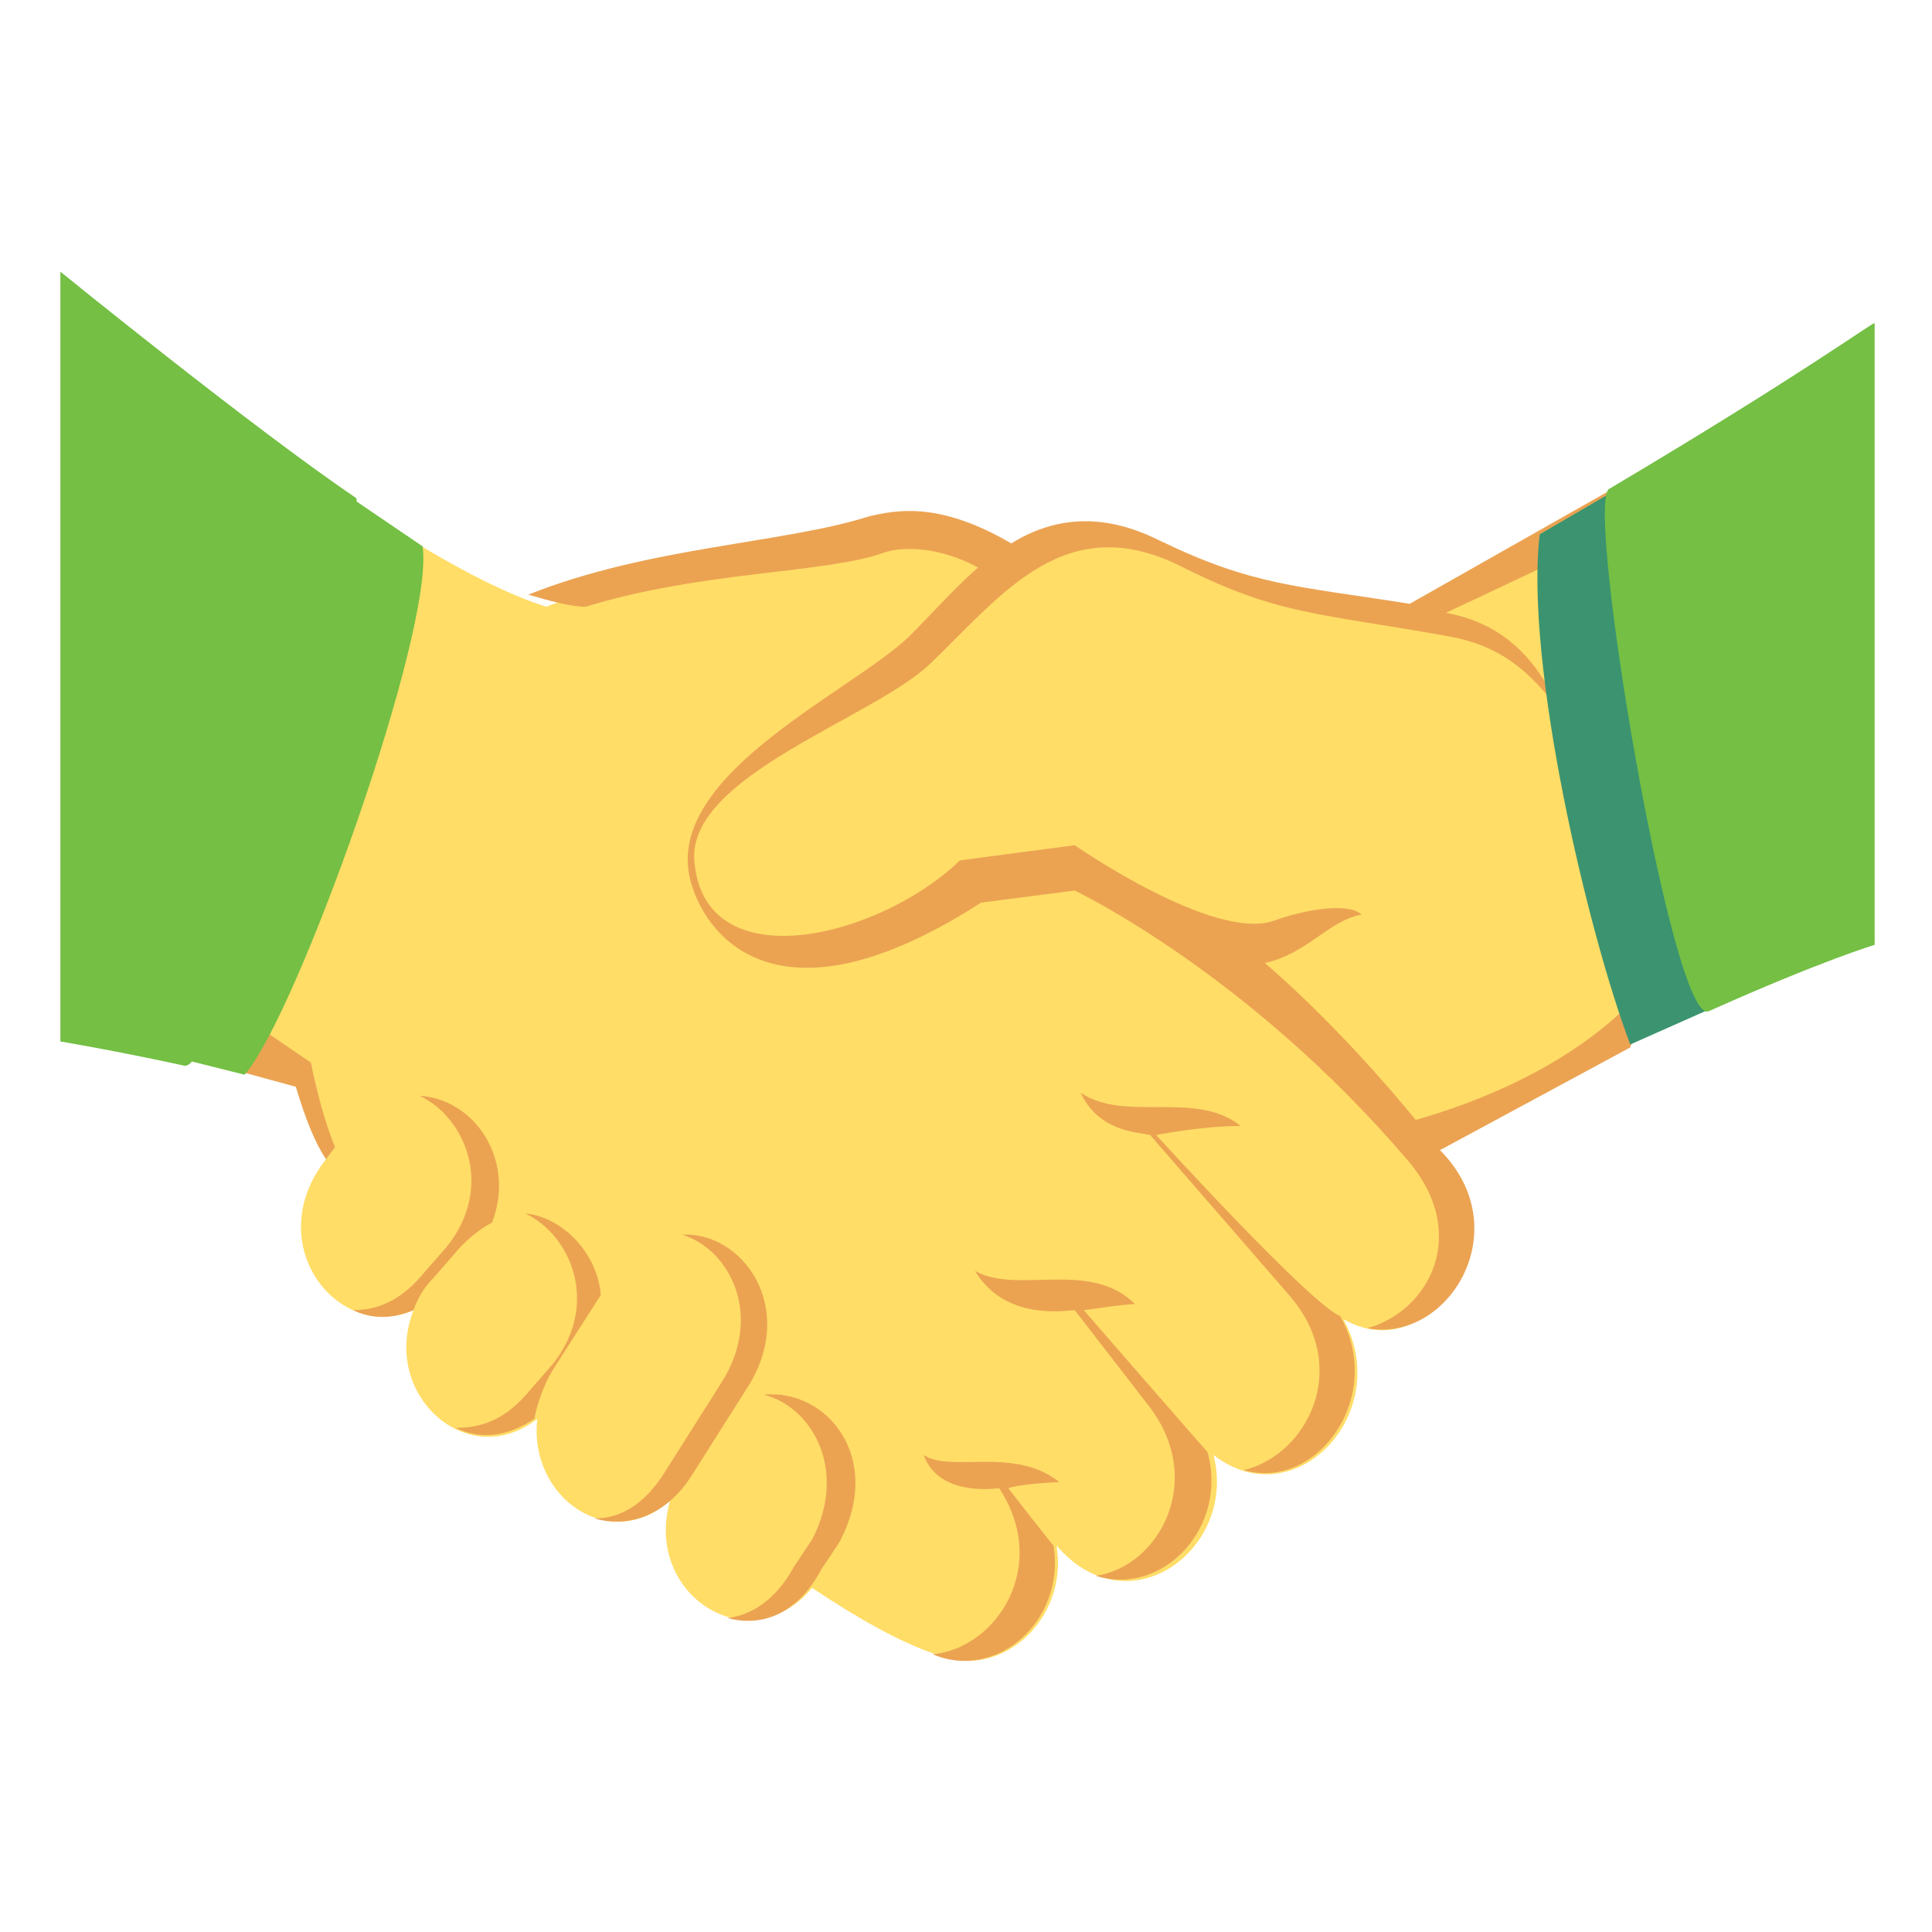 <svg width="35" height="35" viewBox="0 0 35 35" fill="none" xmlns="http://www.w3.org/2000/svg">
<path d="M30.789 18.266L30.133 8.367L25.594 11.156C23.352 10.773 22.75 10.773 21 9.953C19.961 9.461 18.648 9.789 17.992 10.172C17.008 9.133 10.609 10.664 9.898 10.992C7.984 10.391 5.141 8.203 5.141 8.203L4.156 19.359L5.469 19.688C5.578 20.07 5.906 21 5.906 21C4.703 22.531 6.125 24.336 7.492 23.734C6.891 25.266 8.477 26.688 9.734 25.703C9.57 27.125 11.047 28.164 12.141 27.18C11.648 28.875 13.562 30.133 14.711 28.766C15.531 29.312 16.297 29.75 16.953 29.969C18.102 30.461 19.359 29.367 19.141 28C20.453 29.531 22.422 28.055 21.984 26.359C23.461 27.508 25.266 25.594 24.336 23.898C25.977 24.828 27.398 22.312 25.812 20.672L30.789 18.266Z" fill="#FFDD67"/>
<path d="M7.602 19.852C8.422 20.234 8.969 21.492 8.094 22.586L7.711 23.023C7.273 23.57 6.836 23.734 6.398 23.734C6.727 23.898 7.109 23.898 7.492 23.734C7.547 23.57 7.656 23.352 7.82 23.188L8.203 22.75C8.422 22.477 8.695 22.258 8.914 22.148C9.352 21 8.586 19.906 7.602 19.852ZM13.836 25.266C14.711 25.484 15.367 26.633 14.711 27.891L14.383 28.383C14.055 28.984 13.617 29.258 13.18 29.312C13.781 29.477 14.438 29.258 14.875 28.438L15.203 27.945C16.023 26.414 14.984 25.156 13.836 25.266ZM10.008 24.828L10.883 23.461C10.828 22.695 10.172 22.039 9.516 21.984C10.336 22.367 10.883 23.625 10.008 24.719L9.625 25.156C9.188 25.703 8.75 25.867 8.258 25.867C8.695 26.086 9.188 26.031 9.68 25.703C9.734 25.43 9.844 25.102 10.008 24.828ZM12.359 22.367C13.234 22.641 13.836 23.844 13.07 25.047L12.031 26.688C11.648 27.289 11.211 27.508 10.773 27.508C11.32 27.672 12.031 27.508 12.523 26.742L13.562 25.102C14.438 23.68 13.453 22.312 12.359 22.367ZM19.633 23.734C19.688 23.734 20.344 23.625 20.562 23.625C19.742 22.805 18.43 23.461 17.664 23.023C18.211 23.953 19.359 23.734 19.469 23.734L20.781 25.43C21.875 26.797 21 28.383 19.852 28.547C21.055 28.93 22.258 27.672 21.875 26.305C21.82 26.25 19.633 23.734 19.633 23.734ZM20.945 20.562C20.945 20.562 21.766 20.398 22.477 20.398C21.656 19.742 20.398 20.344 19.578 19.797C19.906 20.508 20.617 20.508 20.836 20.562L23.352 23.461C24.5 24.773 23.68 26.359 22.531 26.633C23.844 27.016 25.102 25.32 24.281 23.844C23.734 23.625 20.945 20.562 20.945 20.562Z" fill="#EBA352"/>
<path d="M19.195 26.852C18.375 26.195 17.227 26.688 16.734 26.359C17.008 27.125 18.047 26.961 18.102 26.961C19.031 28.383 18.047 29.859 16.898 29.969C18.047 30.461 19.305 29.367 19.086 28C19.031 27.945 18.266 26.961 18.266 26.961C18.375 26.906 18.977 26.852 19.195 26.852ZM30.188 17.336C30.188 17.336 29.258 19.25 25.648 20.289C25.156 19.688 24.117 18.484 22.914 17.445C23.68 17.281 24.062 16.68 24.664 16.57C24.445 16.352 23.68 16.461 23.078 16.68C21.984 17.062 19.469 15.312 19.469 15.312L17.391 15.586C15.914 17.008 12.742 17.773 12.578 15.586C12.469 14.055 15.805 13.016 16.844 12.031C18.156 10.773 19.305 9.188 21.438 10.281C23.188 11.156 23.898 11.102 26.305 11.539C27.125 11.703 27.672 12.086 28.273 12.906C27.781 11.758 27.07 11.266 26.195 11.102L30.023 9.297L30.078 8.367L25.539 10.938C23.461 10.609 22.695 10.609 21 9.789C19.906 9.242 19.031 9.406 18.32 9.844C17.008 9.078 16.242 9.242 15.75 9.352C14.219 9.844 11.758 9.898 9.57 10.773C9.953 10.883 10.336 10.992 10.609 10.992C12.742 10.336 14.984 10.391 16.023 10.008C16.352 9.898 17.008 9.898 17.719 10.281C17.281 10.664 16.898 11.102 16.461 11.539C15.422 12.523 12.25 13.945 12.469 15.75C12.578 16.625 13.781 18.922 17.773 16.352L19.469 16.133C19.469 16.133 22.586 17.609 25.484 21C26.633 22.312 25.922 23.734 24.773 24.062C26.25 24.336 27.508 22.258 26.086 20.836L29.531 18.977L30.188 17.336Z" fill="#EBA352"/>
<path d="M29.205 8.914L31.01 18.266L29.533 18.922C28.768 16.898 27.619 12.031 27.893 9.68L29.205 8.914Z" fill="#3B946F"/>
<path d="M6.07 20.781C5.797 20.125 5.633 19.25 5.633 19.25L4.266 18.32L4.156 19.359L5.359 19.688C5.523 20.234 5.688 20.672 5.906 21L6.07 20.781Z" fill="#EBA352"/>
<path d="M3.336 19.195L6.289 8.969L7.656 9.898C7.875 11.43 5.359 18.43 4.43 19.469L3.336 19.195Z" fill="#74BF44"/>
<path d="M29.148 8.859C28.711 9.133 30.297 18.594 30.953 18.32C33.031 17.391 33.961 17.117 33.961 17.117V5.852C33.906 5.852 32.648 6.781 29.148 8.859ZM1.094 4.922V18.867C1.094 18.867 2.078 19.031 3.336 19.305C4.047 19.469 6.617 9.188 6.453 9.023C4.594 7.766 1.094 4.922 1.094 4.922Z" fill="#74BF44"/>
</svg>
